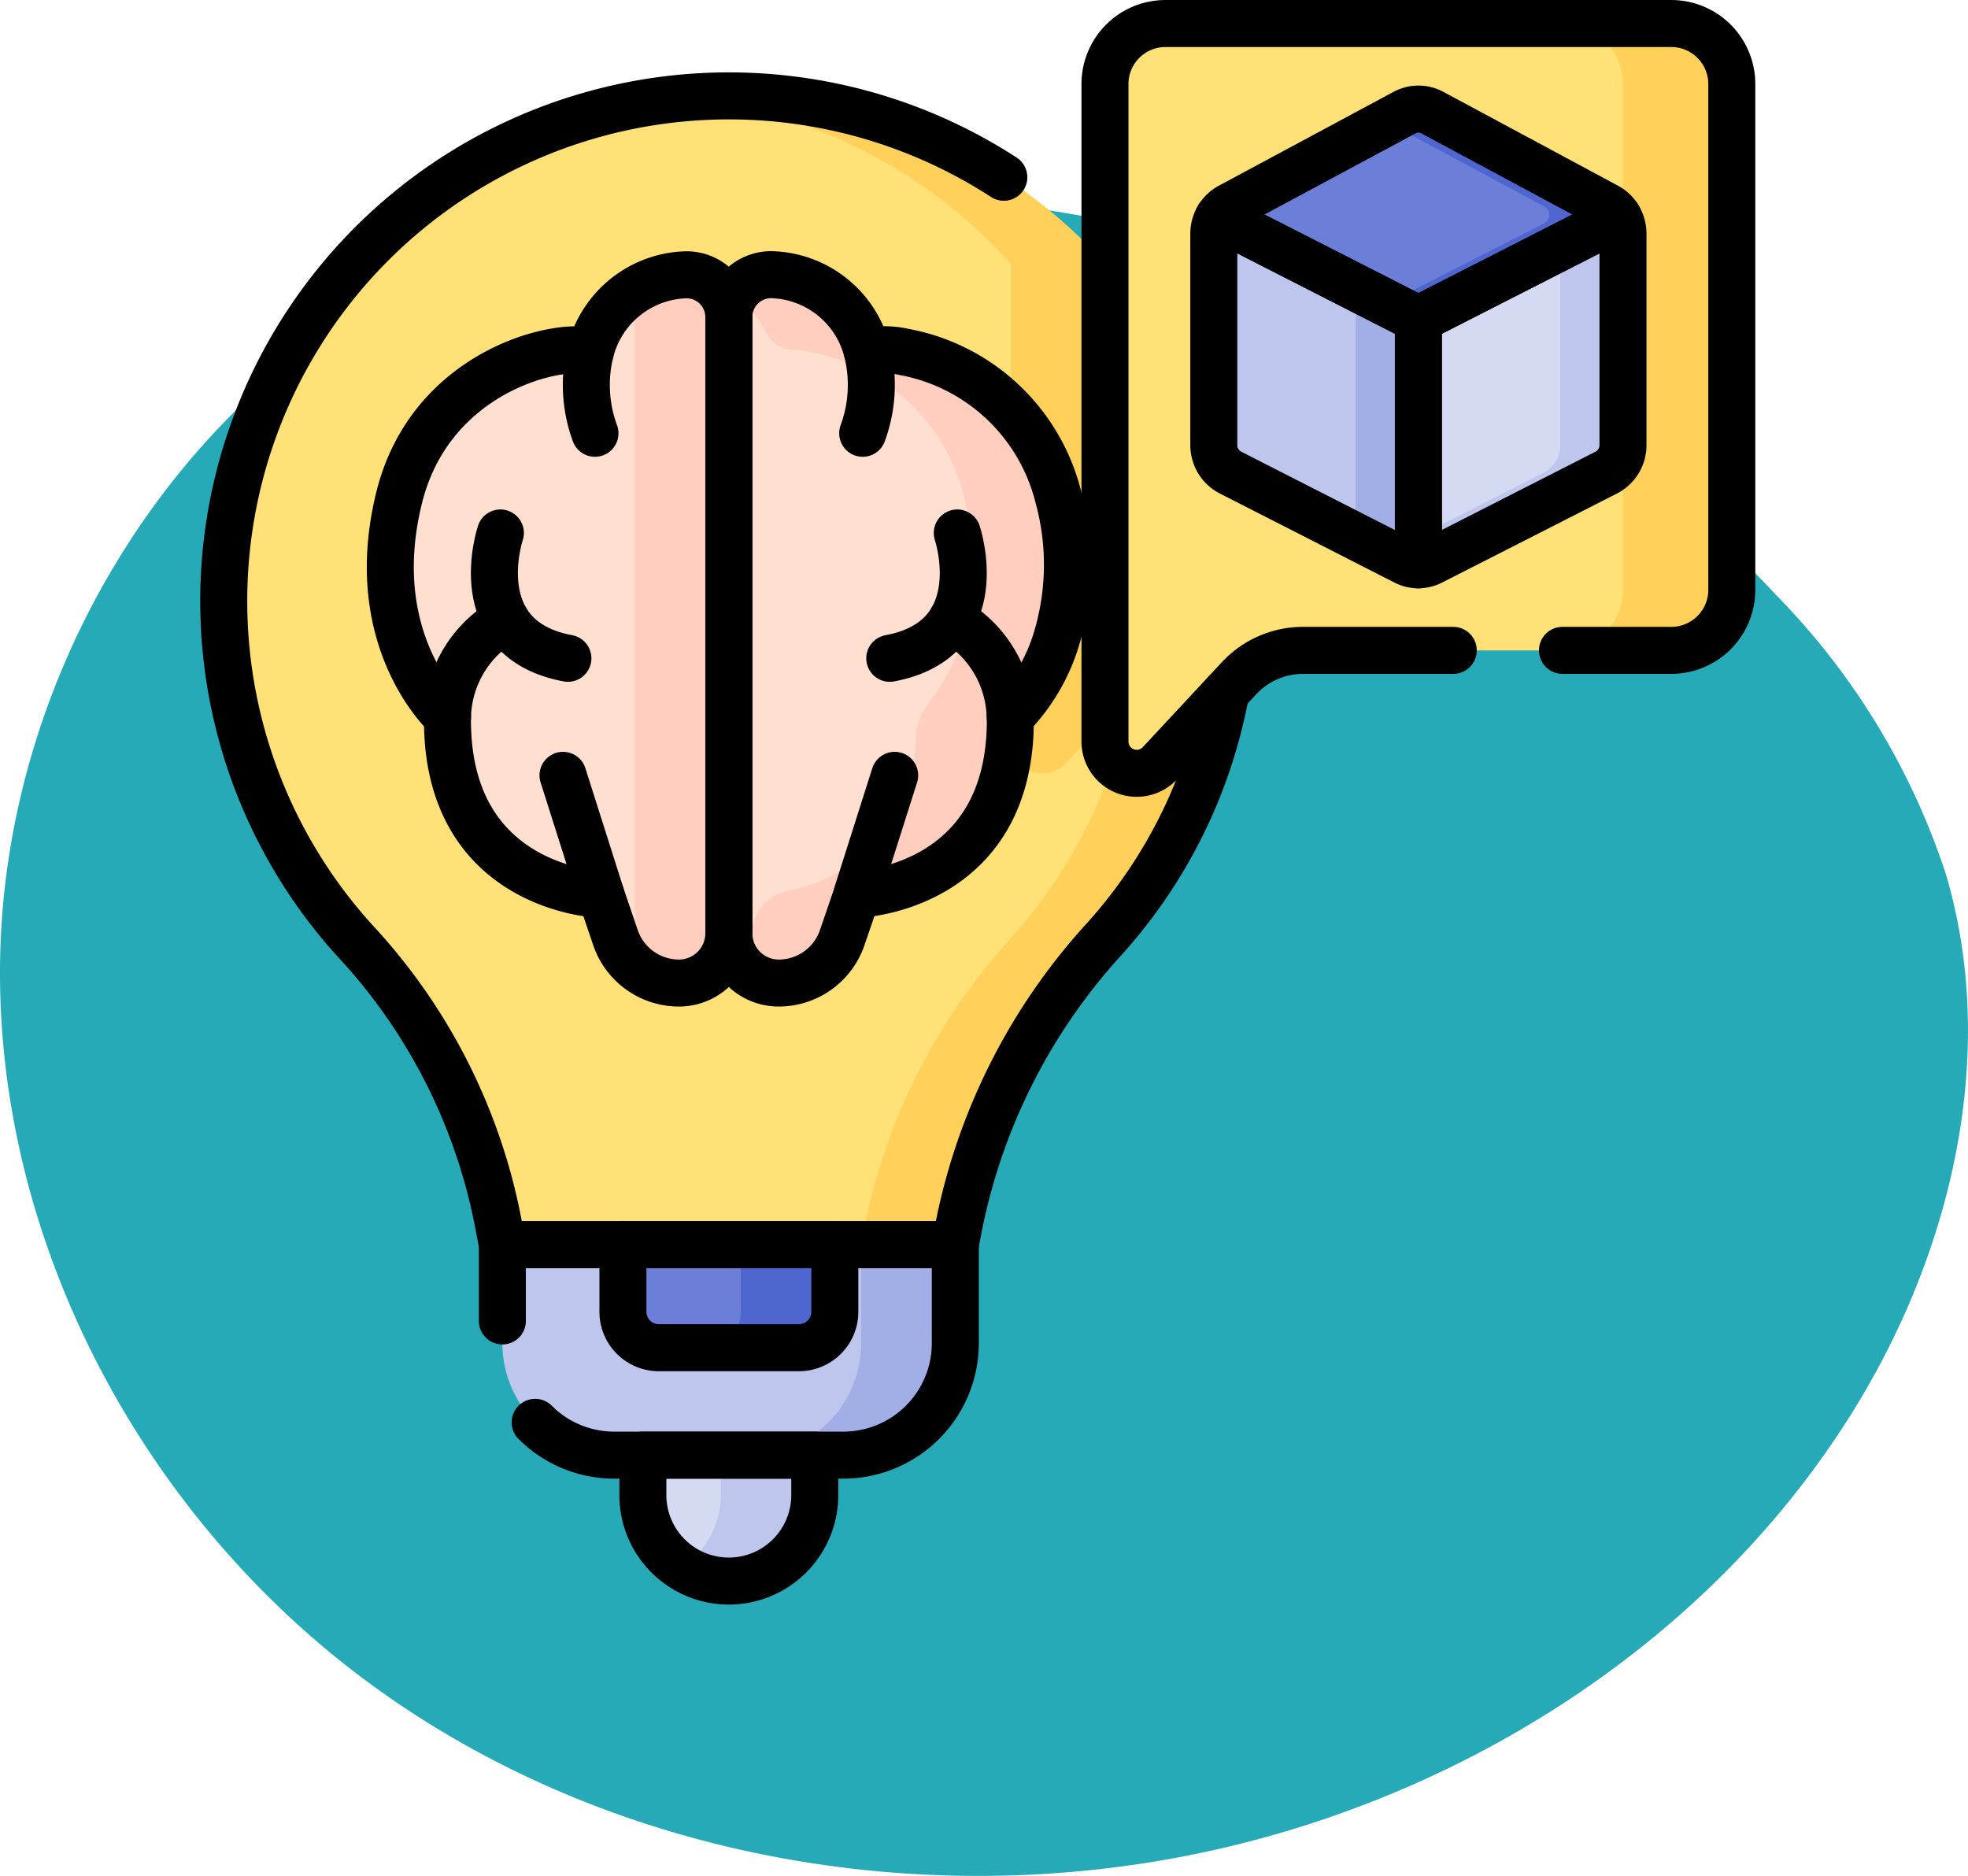 <svg xmlns="http://www.w3.org/2000/svg" xmlns:xlink="http://www.w3.org/1999/xlink" width="78.501" height="74.824" viewBox="0 0 78.501 74.824">
  <defs>
    <clipPath id="clip-path">
      <rect id="Rectángulo_402188" data-name="Rectángulo 402188" width="64" height="64" transform="translate(187 6790)" fill="#fff" stroke="#707070" stroke-width="1"/>
    </clipPath>
  </defs>
  <g id="Grupo_1101512" data-name="Grupo 1101512" transform="translate(-186.499 -6875)">
    <g id="Grupo_1101511" data-name="Grupo 1101511">
      <g id="Grupo_1101510" data-name="Grupo 1101510" transform="translate(6.499 85)">
        <path id="_12068" data-name="12068" d="M72.033,71.913c-8.038-1.11-16.53-.839-23.844,2.675C38.045,79.46,31.382,90.507,31.127,101.757s5.606,22.305,14.66,28.988,21,9.051,32.068,7.045c11.165-2.023,21.645-8.583,27.469-18.322,3.735-6.245,5.48-13.956,3.417-20.934a28.6,28.6,0,0,0-6.787-11.156A50.145,50.145,0,0,0,72.033,71.913Z" transform="translate(148.881 6726.343)" fill="#26aab7"/>
        <g id="Enmascarar_grupo_1098761" data-name="Enmascarar grupo 1098761" clip-path="url(#clip-path)">
          <g id="idea-genial3" transform="translate(187 6790)">
            <g id="Grupo_1101320" data-name="Grupo 1101320">
              <g id="Grupo_1101314" data-name="Grupo 1101314">
                <path id="Trazado_876449" data-name="Trazado 876449" d="M42.222,23.978q0,.994-.1,1.964a20.068,20.068,0,0,1-5.074,11.508,23.9,23.9,0,0,0-5.81,11.474l-.139.724H13.039l-.131-.686A22.847,22.847,0,0,0,7.3,37.676a20.15,20.15,0,1,1,34.924-13.7Z" fill="#ffe177"/>
                <path id="Trazado_876450" data-name="Trazado 876450" d="M42.222,23.978a20.068,20.068,0,0,1-5.169,13.471,23.9,23.9,0,0,0-5.81,11.474l-.139.724h-3.75l.139-.724A23.9,23.9,0,0,1,33.3,37.449,20.149,20.149,0,0,0,20.21,3.914q.973-.092,1.971-.088A20.151,20.151,0,0,1,42.222,23.978Z" fill="#ffd15b"/>
                <g id="Grupo_1101313" data-name="Grupo 1101313">
                  <path id="Trazado_876451" data-name="Trazado 876451" d="M42.222,23.978q0,.994-.1,1.964h-.9a3.485,3.485,0,0,0-2.55,1.11l-3.156,3.39a1.266,1.266,0,0,1-2.193-.862V7.259A20.132,20.132,0,0,1,42.222,23.978Z" fill="#ffd15b"/>
                </g>
                <path id="Trazado_876452" data-name="Trazado 876452" d="M31.105,49.646H13.039v3.928a4.467,4.467,0,0,0,4.467,4.467h9.133a4.467,4.467,0,0,0,4.467-4.467Z" fill="#bec6ed"/>
                <path id="Trazado_876453" data-name="Trazado 876453" d="M31.1,49.646v3.928a4.466,4.466,0,0,1-4.466,4.466h-3.75a4.466,4.466,0,0,0,4.466-4.466V49.646Z" fill="#a2aee6"/>
                <path id="Trazado_876454" data-name="Trazado 876454" d="M22.072,63.063h0a3.429,3.429,0,0,1-3.429-3.429V58.041H25.5v1.593A3.429,3.429,0,0,1,22.072,63.063Z" fill="#d5daf3"/>
                <path id="Trazado_876455" data-name="Trazado 876455" d="M25.5,58.04v1.594a3.429,3.429,0,0,1-5.3,2.871,3.425,3.425,0,0,0,1.554-2.871V58.04Z" fill="#bec6ed"/>
              </g>
              <g id="Grupo_1101315" data-name="Grupo 1101315">
                <path id="Trazado_876456" data-name="Trazado 876456" d="M22.072,12.646V37.222a1.988,1.988,0,0,1-1.988,1.988h0A2.676,2.676,0,0,1,17.551,37.4l-.586-1.723s-6.2-.179-6.115-7.086c0,0-3.356-2.985-1.926-8.751,1.231-4.963,6.195-6.189,7.63-5.83a4.052,4.052,0,0,1,3.829-3.05A1.69,1.69,0,0,1,22.072,12.646Z" fill="#ffdfcf"/>
                <path id="Trazado_876457" data-name="Trazado 876457" d="M22.073,12.646V37.221a1.988,1.988,0,0,1-1.987,1.989,2.666,2.666,0,0,1-2.05-.956s0,0,0,0a1.983,1.983,0,0,0,.288-1.031V12.646a1.687,1.687,0,0,0-.257-.9,3.728,3.728,0,0,1,2.318-.794A1.69,1.69,0,0,1,22.073,12.646Z" fill="#ffcebf"/>
                <path id="Trazado_876458" data-name="Trazado 876458" d="M35.2,25.28a7.528,7.528,0,0,1-1.9,3.307c.087,6.908-6.114,7.086-6.114,7.086L26.594,37.4A2.676,2.676,0,0,1,24.06,39.21a1.988,1.988,0,0,1-1.988-1.988V12.646a1.69,1.69,0,0,1,1.689-1.691,4.053,4.053,0,0,1,3.829,3.05,3.75,3.75,0,0,1,1.464.031,7.8,7.8,0,0,1,6.165,5.8A10.227,10.227,0,0,1,35.2,25.28Z" fill="#ffdfcf"/>
                <path id="Trazado_876459" data-name="Trazado 876459" d="M35.2,25.28a7.518,7.518,0,0,1-1.9,3.306c.088,6.908-6.114,7.086-6.114,7.086L26.594,37.4A2.676,2.676,0,0,1,24.06,39.21a1.988,1.988,0,0,1-1.7-.958,2.669,2.669,0,0,0,.484-.857l.227-.667A1.81,1.81,0,0,1,24.4,35.537a6.229,6.229,0,0,0,5.127-6.147,2.428,2.428,0,0,1,.518-1.355,8.183,8.183,0,0,0,1.4-2.754,10.222,10.222,0,0,0,.022-5.444,7.8,7.8,0,0,0-6.165-5.8,5.546,5.546,0,0,0-.7-.083,1.259,1.259,0,0,1-1.057-.711,4.274,4.274,0,0,0-1.223-1.492,1.688,1.688,0,0,1,1.433-.8,4.053,4.053,0,0,1,3.829,3.05,3.768,3.768,0,0,1,1.465.031,7.8,7.8,0,0,1,6.165,5.8A10.222,10.222,0,0,1,35.2,25.28Z" fill="#ffcebf"/>
              </g>
              <path id="Trazado_876460" data-name="Trazado 876460" d="M24.865,53.756H19.28a1.432,1.432,0,0,1-1.432-1.432V49.646H26.3v2.678A1.432,1.432,0,0,1,24.865,53.756Z" fill="#6c7fd8"/>
              <path id="Trazado_876461" data-name="Trazado 876461" d="M26.3,49.646v2.678a1.432,1.432,0,0,1-1.431,1.432h-3.75a1.432,1.432,0,0,0,1.431-1.432V49.646Z" fill="#4f66d0"/>
              <g id="Grupo_1101319" data-name="Grupo 1101319">
                <g id="Grupo_1101316" data-name="Grupo 1101316">
                  <path id="Trazado_876462" data-name="Trazado 876462" d="M59.665.938H39.49a2.414,2.414,0,0,0-2.414,2.414V29.579a1.266,1.266,0,0,0,2.193.863l3.156-3.39a3.485,3.485,0,0,1,2.55-1.11h14.69a2.414,2.414,0,0,0,2.414-2.414V3.352A2.414,2.414,0,0,0,59.665.938Z" fill="#ffe177"/>
                </g>
                <g id="Grupo_1101317" data-name="Grupo 1101317">
                  <path id="Trazado_876463" data-name="Trazado 876463" d="M62.079,3.352V23.526a2.415,2.415,0,0,1-2.414,2.415h-4.34a2.415,2.415,0,0,0,2.414-2.415V3.351A2.414,2.414,0,0,0,55.325.938h4.34A2.414,2.414,0,0,1,62.079,3.352Z" fill="#ffd15b"/>
                </g>
                <g id="Grupo_1101318" data-name="Grupo 1101318">
                  <path id="Trazado_876464" data-name="Trazado 876464" d="M49.578,12.739V22.53a1.149,1.149,0,0,1-.523-.126l-6.977-3.557a1.232,1.232,0,0,1-.661-1.1V9.324a1.259,1.259,0,0,1,.182-.653Z" fill="#bec6ed"/>
                  <path id="Trazado_876465" data-name="Trazado 876465" d="M49.578,12.739v9.791a1.15,1.15,0,0,1-.522-.126L47.078,21.4V11.464Z" fill="#a2aee6"/>
                  <path id="Trazado_876466" data-name="Trazado 876466" d="M57.739,9.324v8.423a1.231,1.231,0,0,1-.661,1.1L50.1,22.4a1.149,1.149,0,0,1-.523.126V12.739l7.979-4.068A1.259,1.259,0,0,1,57.739,9.324Z" fill="#d5daf3"/>
                  <path id="Trazado_876467" data-name="Trazado 876467" d="M57.739,9.324v8.422a1.23,1.23,0,0,1-.661,1.1L50.1,22.4a1.159,1.159,0,0,1-.524.126V21.4l5-2.55a1.23,1.23,0,0,0,.661-1.1V9.853l2.319-1.182A1.263,1.263,0,0,1,57.739,9.324Z" fill="#bec6ed"/>
                  <path id="Trazado_876468" data-name="Trazado 876468" d="M57.557,8.671l-7.979,4.068L41.6,8.671a1.2,1.2,0,0,1,.457-.436l6.977-3.748.005,0a1.148,1.148,0,0,1,1.086,0L57.1,8.235A1.2,1.2,0,0,1,57.557,8.671Z" fill="#6c7fd8"/>
                  <path id="Trazado_876469" data-name="Trazado 876469" d="M57.558,8.67l-7.98,4.069-1.25-.637,6.259-3.191a.382.382,0,0,0,.02-.672l-.006,0-6.272-3.37.7-.379.006,0a1.149,1.149,0,0,1,1.086,0L57.1,8.236A1.2,1.2,0,0,1,57.558,8.67Z" fill="#4f66d0"/>
                </g>
              </g>
            </g>
            <g id="Grupo_1101325" data-name="Grupo 1101325">
              <g id="Grupo_1101322" data-name="Grupo 1101322">
                <g id="Grupo_1101321" data-name="Grupo 1101321">
                  <path id="Trazado_876470" data-name="Trazado 876470" d="M55.325,25.941h4.34a2.414,2.414,0,0,0,2.414-2.414V3.352A2.414,2.414,0,0,0,59.665.938H39.49a2.414,2.414,0,0,0-2.414,2.414V29.578a1.266,1.266,0,0,0,2.193.863l3.156-3.39a3.485,3.485,0,0,1,2.55-1.11h5.993" fill="none" stroke="#000" stroke-linecap="round" stroke-linejoin="round" stroke-miterlimit="10" stroke-width="1.875"/>
                </g>
                <path id="Trazado_876471" data-name="Trazado 876471" d="M49.578,12.739V22.53a1.149,1.149,0,0,1-.523-.126l-6.977-3.557a1.232,1.232,0,0,1-.661-1.1V9.324A1.259,1.259,0,0,1,41.6,8.67Z" fill="none" stroke="#000" stroke-linecap="round" stroke-linejoin="round" stroke-miterlimit="10" stroke-width="1.875"/>
                <path id="Trazado_876472" data-name="Trazado 876472" d="M57.739,9.324v8.423a1.231,1.231,0,0,1-.661,1.1L50.1,22.4a1.149,1.149,0,0,1-.523.126V12.739l7.979-4.068A1.259,1.259,0,0,1,57.739,9.324Z" fill="none" stroke="#000" stroke-linecap="round" stroke-linejoin="round" stroke-miterlimit="10" stroke-width="1.875"/>
                <path id="Trazado_876473" data-name="Trazado 876473" d="M57.557,8.671l-7.979,4.068L41.6,8.671a1.2,1.2,0,0,1,.457-.436l6.977-3.748.005,0a1.148,1.148,0,0,1,1.086,0L57.1,8.235A1.2,1.2,0,0,1,57.557,8.671Z" fill="none" stroke="#000" stroke-linecap="round" stroke-linejoin="round" stroke-miterlimit="10" stroke-width="1.875"/>
              </g>
              <g id="Grupo_1101323" data-name="Grupo 1101323">
                <path id="Trazado_876474" data-name="Trazado 876474" d="M33.041,7.07A20.15,20.15,0,0,0,7.3,37.676,22.848,22.848,0,0,1,12.908,48.96l.131.686H31.105l.138-.723a23.91,23.91,0,0,1,5.81-11.474,20.076,20.076,0,0,0,4.841-9.828" fill="none" stroke="#000" stroke-linecap="round" stroke-linejoin="round" stroke-miterlimit="10" stroke-width="1.875"/>
                <path id="Trazado_876475" data-name="Trazado 876475" d="M14.347,56.732a4.453,4.453,0,0,0,3.159,1.308h9.133a4.467,4.467,0,0,0,4.467-4.467V49.646H13.039v3.041" fill="none" stroke="#000" stroke-linecap="round" stroke-linejoin="round" stroke-miterlimit="10" stroke-width="1.875"/>
                <path id="Trazado_876476" data-name="Trazado 876476" d="M22.072,63.063h0a3.429,3.429,0,0,1-3.429-3.429V58.041H25.5v1.593A3.429,3.429,0,0,1,22.072,63.063Z" fill="none" stroke="#000" stroke-linecap="round" stroke-linejoin="round" stroke-miterlimit="10" stroke-width="1.875"/>
              </g>
              <g id="Grupo_1101324" data-name="Grupo 1101324">
                <path id="Trazado_876477" data-name="Trazado 876477" d="M22.072,12.646V37.222a1.988,1.988,0,0,1-1.988,1.988h0A2.676,2.676,0,0,1,17.551,37.4l-.586-1.723s-6.2-.179-6.115-7.086c0,0-3.356-2.985-1.926-8.751,1.231-4.963,6.195-6.189,7.63-5.83a4.052,4.052,0,0,1,3.829-3.05A1.69,1.69,0,0,1,22.072,12.646Z" fill="none" stroke="#000" stroke-linecap="round" stroke-linejoin="round" stroke-miterlimit="10" stroke-width="1.875"/>
                <path id="Trazado_876478" data-name="Trazado 876478" d="M35.2,25.28a7.528,7.528,0,0,1-1.9,3.307c.087,6.908-6.114,7.086-6.114,7.086L26.594,37.4A2.676,2.676,0,0,1,24.06,39.21a1.988,1.988,0,0,1-1.988-1.988V12.646a1.69,1.69,0,0,1,1.689-1.691,4.053,4.053,0,0,1,3.829,3.05,3.75,3.75,0,0,1,1.464.031,7.8,7.8,0,0,1,6.165,5.8A10.227,10.227,0,0,1,35.2,25.28Z" fill="none" stroke="#000" stroke-linecap="round" stroke-linejoin="round" stroke-miterlimit="10" stroke-width="1.875"/>
              </g>
              <path id="Trazado_876479" data-name="Trazado 876479" d="M24.865,53.756H19.28a1.432,1.432,0,0,1-1.432-1.432V49.646H26.3v2.678A1.432,1.432,0,0,1,24.865,53.756Z" fill="none" stroke="#000" stroke-linecap="round" stroke-linejoin="round" stroke-miterlimit="10" stroke-width="1.875"/>
              <line id="Línea_1755" data-name="Línea 1755" x1="1.508" y1="4.748" transform="translate(15.457 30.925)" fill="none" stroke="#000" stroke-linecap="round" stroke-linejoin="round" stroke-miterlimit="10" stroke-width="1.875"/>
              <path id="Trazado_876480" data-name="Trazado 876480" d="M10.85,28.587a4.564,4.564,0,0,1,2.33-3.866" fill="none" stroke="#000" stroke-linecap="round" stroke-linejoin="round" stroke-miterlimit="10" stroke-width="1.875"/>
              <path id="Trazado_876481" data-name="Trazado 876481" d="M12.96,21.258s-1.429,4.232,2.693,5" fill="none" stroke="#000" stroke-linecap="round" stroke-linejoin="round" stroke-miterlimit="10" stroke-width="1.875"/>
              <path id="Trazado_876482" data-name="Trazado 876482" d="M16.554,14.005a5.575,5.575,0,0,0,.178,3.277" fill="none" stroke="#000" stroke-linecap="round" stroke-linejoin="round" stroke-miterlimit="10" stroke-width="1.875"/>
              <line id="Línea_1756" data-name="Línea 1756" y1="4.748" x2="1.508" transform="translate(27.18 30.925)" fill="none" stroke="#000" stroke-linecap="round" stroke-linejoin="round" stroke-miterlimit="10" stroke-width="1.875"/>
              <path id="Trazado_876483" data-name="Trazado 876483" d="M33.294,28.587a4.564,4.564,0,0,0-2.33-3.866" fill="none" stroke="#000" stroke-linecap="round" stroke-linejoin="round" stroke-miterlimit="10" stroke-width="1.875"/>
              <path id="Trazado_876484" data-name="Trazado 876484" d="M31.184,21.258s1.429,4.232-2.693,5" fill="none" stroke="#000" stroke-linecap="round" stroke-linejoin="round" stroke-miterlimit="10" stroke-width="1.875"/>
              <path id="Trazado_876485" data-name="Trazado 876485" d="M27.59,14.005a5.575,5.575,0,0,1-.178,3.277" fill="none" stroke="#000" stroke-linecap="round" stroke-linejoin="round" stroke-miterlimit="10" stroke-width="1.875"/>
            </g>
          </g>
        </g>
      </g>
    </g>
  </g>
</svg>
